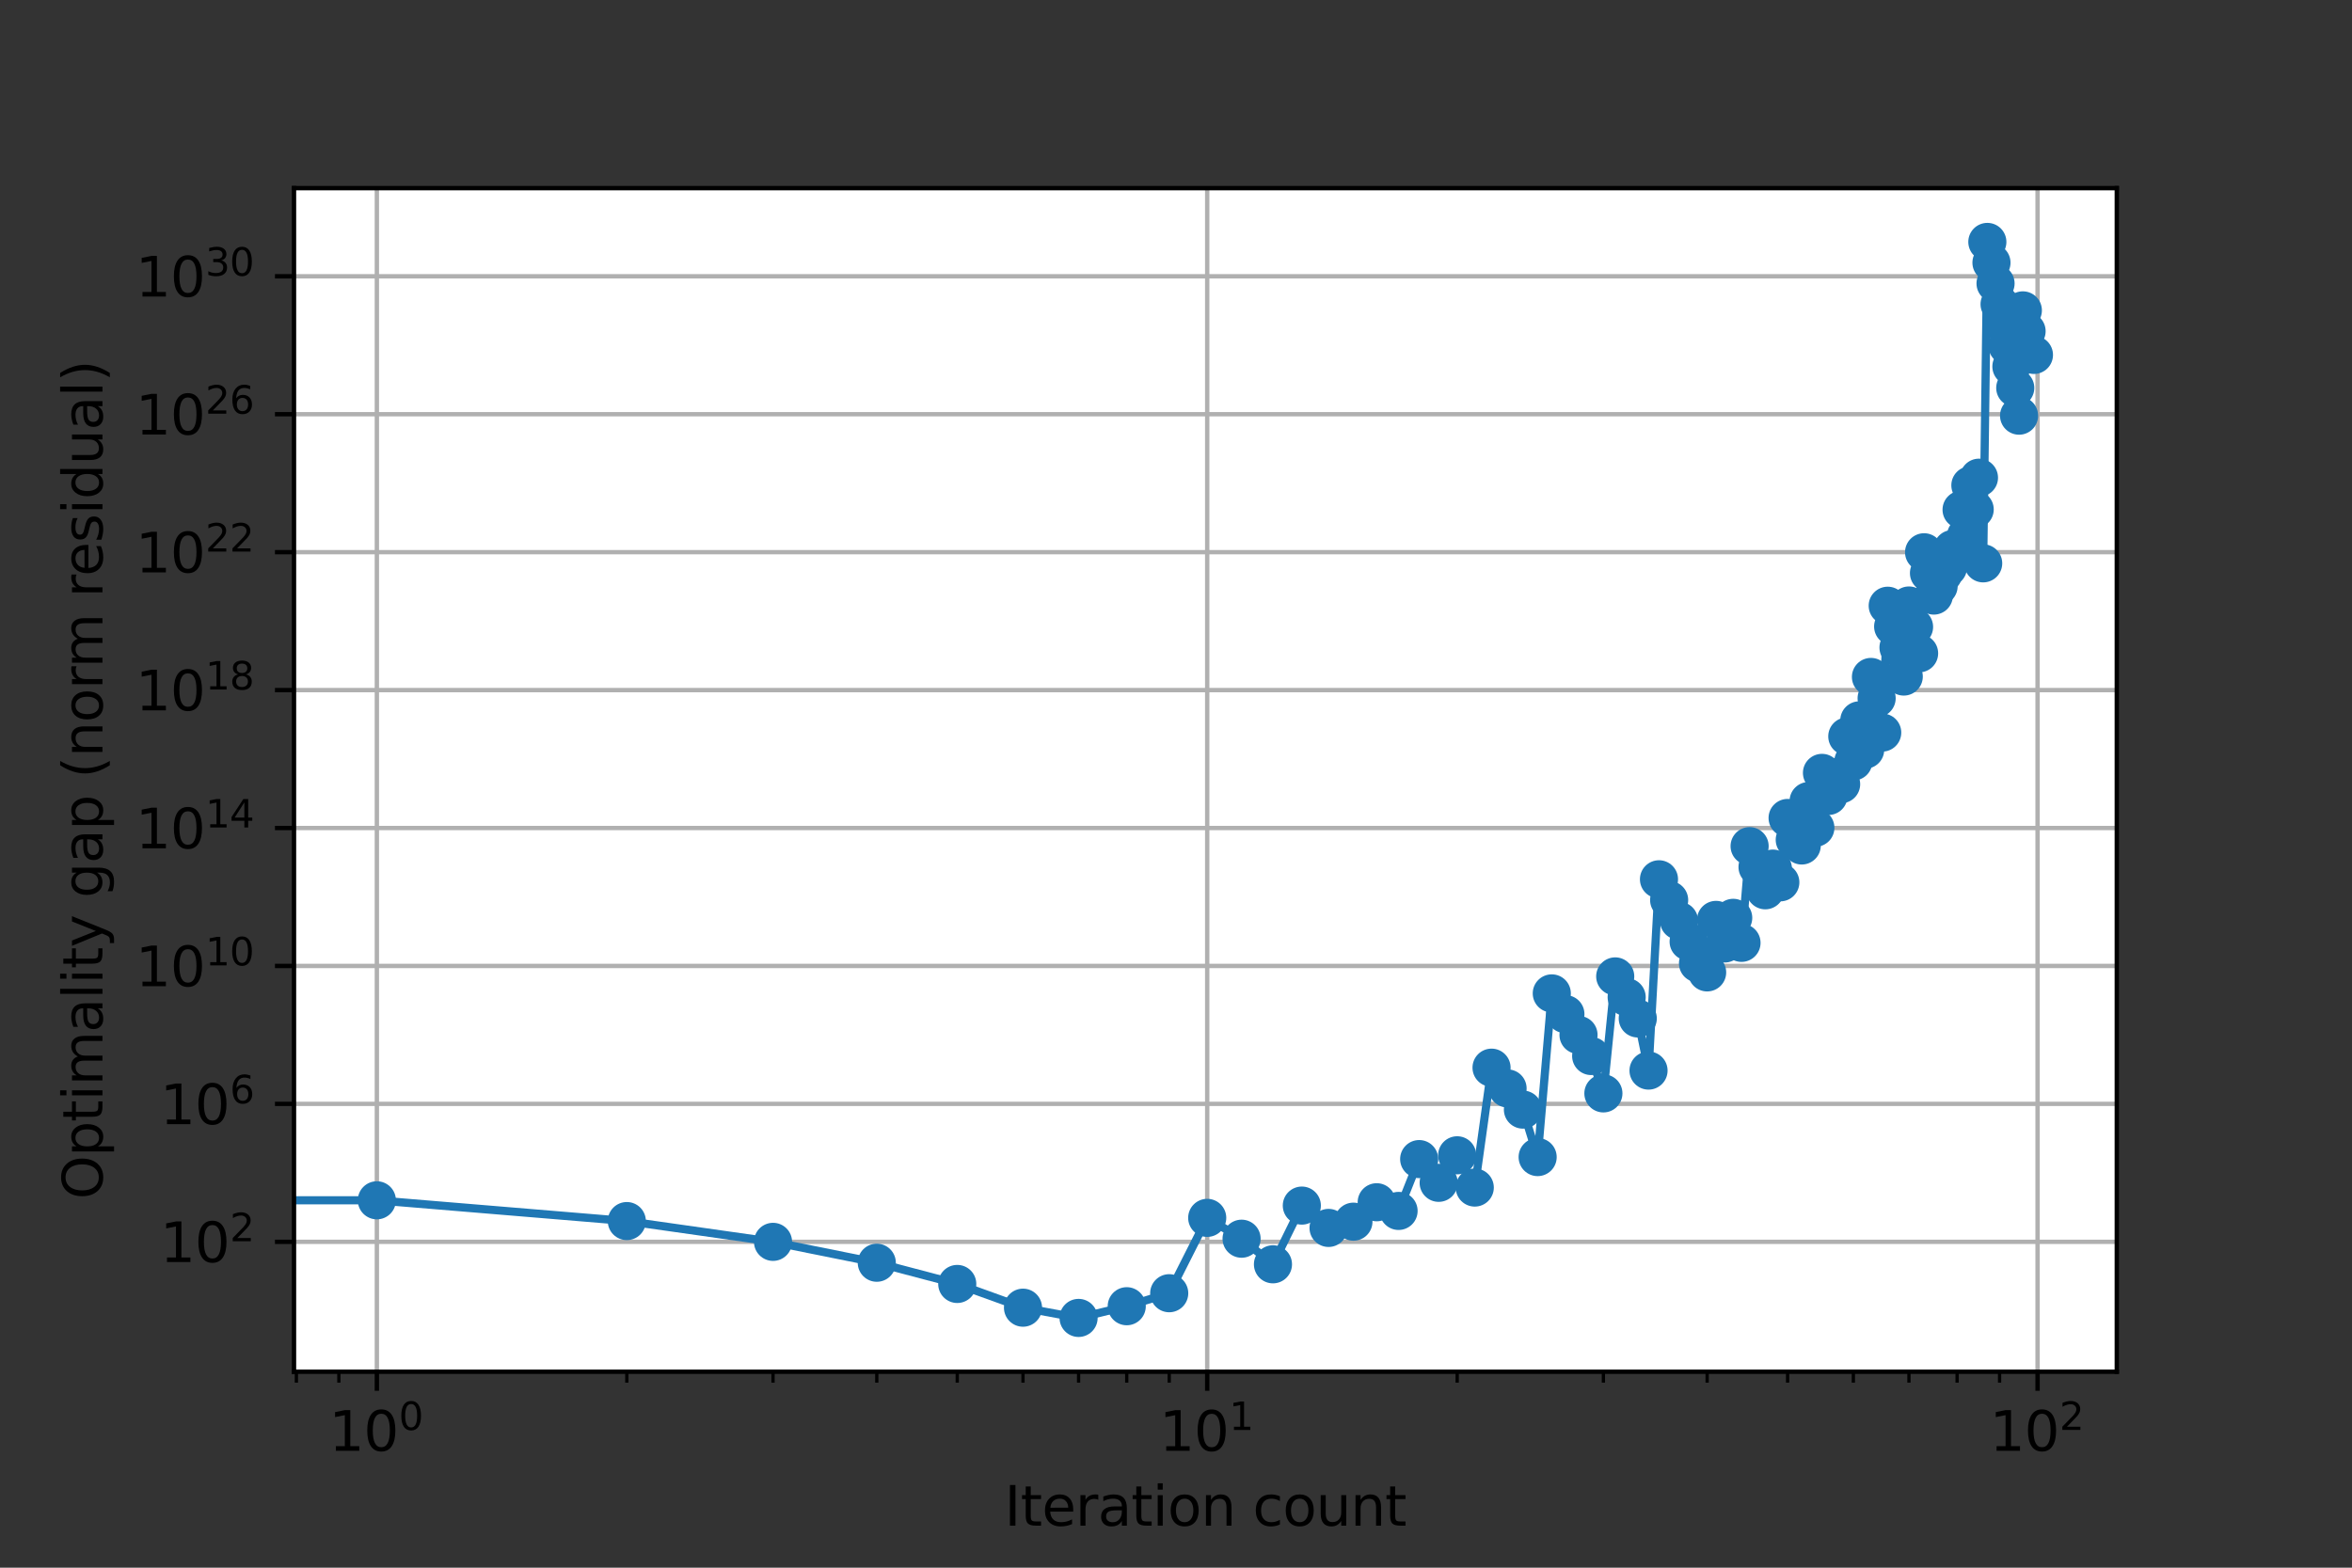 <?xml version="1.0" encoding="utf-8" standalone="no"?>
<!DOCTYPE svg PUBLIC "-//W3C//DTD SVG 1.1//EN"
  "http://www.w3.org/Graphics/SVG/1.1/DTD/svg11.dtd">
<svg xmlns:xlink="http://www.w3.org/1999/xlink" width="432pt" height="288pt" viewBox="0 0 432 288" xmlns="http://www.w3.org/2000/svg" version="1.1">
 <rect x="0" y="0" width="432" height="288" fill="#333333" stroke="none"/>
 <defs>
  <style type="text/css">*{stroke-linejoin: round; stroke-linecap: butt}</style>
 </defs>
 <g id="figure_1">
  <g id="patch_1">
   <path d="M 0 288 
L 432 288 
L 432 0 
L 0 0 
L 0 288 
z
" style="fill: none"/>
  </g>
  <g id="axes_1">
   <g id="patch_2">
    <path d="M 54 252 
L 388.8 252 
L 388.8 34.56 
L 54 34.56 
z
" style="fill: #ffffff"/>
   </g>
   <g id="matplotlib.axis_1">
    <g id="xtick_1">
     <g id="line2d_1">
      <path d="M 69.218 252 
L 69.218 34.56 
" clip-path="url(#p2d50ab9c2d)" style="fill: none; stroke: #b0b0b0; stroke-width: 0.8; stroke-linecap: square"/>
     </g>
     <g id="line2d_2">
      <defs>
       <path id="m65860ece36" d="M 0 0 
L 0 3.5 
" style="stroke: #000000; stroke-width: 0.8"/>
      </defs>
      <g>
       <use xlink:href="#m65860ece36" x="69.218" y="252" style="stroke: #000000; stroke-width: 0.8"/>
      </g>
     </g>
     <g id="text_1">
      <!-- $\mathdefault{10^{0}}$ -->
      <g transform="translate(60.418 266.598)scale(0.1 -0.1)">
       <defs>
        <path id="DejaVuSans-31" d="M 794 531 
L 1825 531 
L 1825 4091 
L 703 3866 
L 703 4441 
L 1819 4666 
L 2450 4666 
L 2450 531 
L 3481 531 
L 3481 0 
L 794 0 
L 794 531 
z
" transform="scale(0.016)"/>
        <path id="DejaVuSans-30" d="M 2034 4250 
Q 1547 4250 1301 3770 
Q 1056 3291 1056 2328 
Q 1056 1369 1301 889 
Q 1547 409 2034 409 
Q 2525 409 2770 889 
Q 3016 1369 3016 2328 
Q 3016 3291 2770 3770 
Q 2525 4250 2034 4250 
z
M 2034 4750 
Q 2819 4750 3233 4129 
Q 3647 3509 3647 2328 
Q 3647 1150 3233 529 
Q 2819 -91 2034 -91 
Q 1250 -91 836 529 
Q 422 1150 422 2328 
Q 422 3509 836 4129 
Q 1250 4750 2034 4750 
z
" transform="scale(0.016)"/>
       </defs>
       <use xlink:href="#DejaVuSans-31" transform="translate(0 0.766)"/>
       <use xlink:href="#DejaVuSans-30" transform="translate(63.623 0.766)"/>
       <use xlink:href="#DejaVuSans-30" transform="translate(128.203 39.047)scale(0.7)"/>
      </g>
     </g>
    </g>
    <g id="xtick_2">
     <g id="line2d_3">
      <path d="M 221.733 252 
L 221.733 34.56 
" clip-path="url(#p2d50ab9c2d)" style="fill: none; stroke: #b0b0b0; stroke-width: 0.8; stroke-linecap: square"/>
     </g>
     <g id="line2d_4">
      <g>
       <use xlink:href="#m65860ece36" x="221.733" y="252" style="stroke: #000000; stroke-width: 0.8"/>
      </g>
     </g>
     <g id="text_2">
      <!-- $\mathdefault{10^{1}}$ -->
      <g transform="translate(212.933 266.598)scale(0.1 -0.1)">
       <use xlink:href="#DejaVuSans-31" transform="translate(0 0.684)"/>
       <use xlink:href="#DejaVuSans-30" transform="translate(63.623 0.684)"/>
       <use xlink:href="#DejaVuSans-31" transform="translate(128.203 38.966)scale(0.7)"/>
      </g>
     </g>
    </g>
    <g id="xtick_3">
     <g id="line2d_5">
      <path d="M 374.248 252 
L 374.248 34.56 
" clip-path="url(#p2d50ab9c2d)" style="fill: none; stroke: #b0b0b0; stroke-width: 0.8; stroke-linecap: square"/>
     </g>
     <g id="line2d_6">
      <g>
       <use xlink:href="#m65860ece36" x="374.248" y="252" style="stroke: #000000; stroke-width: 0.8"/>
      </g>
     </g>
     <g id="text_3">
      <!-- $\mathdefault{10^{2}}$ -->
      <g transform="translate(365.448 266.598)scale(0.1 -0.1)">
       <defs>
        <path id="DejaVuSans-32" d="M 1228 531 
L 3431 531 
L 3431 0 
L 469 0 
L 469 531 
Q 828 903 1448 1529 
Q 2069 2156 2228 2338 
Q 2531 2678 2651 2914 
Q 2772 3150 2772 3378 
Q 2772 3750 2511 3984 
Q 2250 4219 1831 4219 
Q 1534 4219 1204 4116 
Q 875 4013 500 3803 
L 500 4441 
Q 881 4594 1212 4672 
Q 1544 4750 1819 4750 
Q 2544 4750 2975 4387 
Q 3406 4025 3406 3419 
Q 3406 3131 3298 2873 
Q 3191 2616 2906 2266 
Q 2828 2175 2409 1742 
Q 1991 1309 1228 531 
z
" transform="scale(0.016)"/>
       </defs>
       <use xlink:href="#DejaVuSans-31" transform="translate(0 0.766)"/>
       <use xlink:href="#DejaVuSans-30" transform="translate(63.623 0.766)"/>
       <use xlink:href="#DejaVuSans-32" transform="translate(128.203 39.047)scale(0.7)"/>
      </g>
     </g>
    </g>
    <g id="xtick_4">
     <g id="line2d_7">
      <defs>
       <path id="m594fe00074" d="M 0 0 
L 0 2 
" style="stroke: #000000; stroke-width: 0.6"/>
      </defs>
      <g>
       <use xlink:href="#m594fe00074" x="54.438" y="252" style="stroke: #000000; stroke-width: 0.6"/>
      </g>
     </g>
    </g>
    <g id="xtick_5">
     <g id="line2d_8">
      <g>
       <use xlink:href="#m594fe00074" x="62.239" y="252" style="stroke: #000000; stroke-width: 0.6"/>
      </g>
     </g>
    </g>
    <g id="xtick_6">
     <g id="line2d_9">
      <g>
       <use xlink:href="#m594fe00074" x="115.13" y="252" style="stroke: #000000; stroke-width: 0.6"/>
      </g>
     </g>
    </g>
    <g id="xtick_7">
     <g id="line2d_10">
      <g>
       <use xlink:href="#m594fe00074" x="141.986" y="252" style="stroke: #000000; stroke-width: 0.6"/>
      </g>
     </g>
    </g>
    <g id="xtick_8">
     <g id="line2d_11">
      <g>
       <use xlink:href="#m594fe00074" x="161.041" y="252" style="stroke: #000000; stroke-width: 0.6"/>
      </g>
     </g>
    </g>
    <g id="xtick_9">
     <g id="line2d_12">
      <g>
       <use xlink:href="#m594fe00074" x="175.821" y="252" style="stroke: #000000; stroke-width: 0.6"/>
      </g>
     </g>
    </g>
    <g id="xtick_10">
     <g id="line2d_13">
      <g>
       <use xlink:href="#m594fe00074" x="187.898" y="252" style="stroke: #000000; stroke-width: 0.6"/>
      </g>
     </g>
    </g>
    <g id="xtick_11">
     <g id="line2d_14">
      <g>
       <use xlink:href="#m594fe00074" x="198.108" y="252" style="stroke: #000000; stroke-width: 0.6"/>
      </g>
     </g>
    </g>
    <g id="xtick_12">
     <g id="line2d_15">
      <g>
       <use xlink:href="#m594fe00074" x="206.953" y="252" style="stroke: #000000; stroke-width: 0.6"/>
      </g>
     </g>
    </g>
    <g id="xtick_13">
     <g id="line2d_16">
      <g>
       <use xlink:href="#m594fe00074" x="214.754" y="252" style="stroke: #000000; stroke-width: 0.6"/>
      </g>
     </g>
    </g>
    <g id="xtick_14">
     <g id="line2d_17">
      <g>
       <use xlink:href="#m594fe00074" x="267.644" y="252" style="stroke: #000000; stroke-width: 0.6"/>
      </g>
     </g>
    </g>
    <g id="xtick_15">
     <g id="line2d_18">
      <g>
       <use xlink:href="#m594fe00074" x="294.501" y="252" style="stroke: #000000; stroke-width: 0.6"/>
      </g>
     </g>
    </g>
    <g id="xtick_16">
     <g id="line2d_19">
      <g>
       <use xlink:href="#m594fe00074" x="313.556" y="252" style="stroke: #000000; stroke-width: 0.6"/>
      </g>
     </g>
    </g>
    <g id="xtick_17">
     <g id="line2d_20">
      <g>
       <use xlink:href="#m594fe00074" x="328.336" y="252" style="stroke: #000000; stroke-width: 0.6"/>
      </g>
     </g>
    </g>
    <g id="xtick_18">
     <g id="line2d_21">
      <g>
       <use xlink:href="#m594fe00074" x="340.412" y="252" style="stroke: #000000; stroke-width: 0.6"/>
      </g>
     </g>
    </g>
    <g id="xtick_19">
     <g id="line2d_22">
      <g>
       <use xlink:href="#m594fe00074" x="350.623" y="252" style="stroke: #000000; stroke-width: 0.6"/>
      </g>
     </g>
    </g>
    <g id="xtick_20">
     <g id="line2d_23">
      <g>
       <use xlink:href="#m594fe00074" x="359.467" y="252" style="stroke: #000000; stroke-width: 0.6"/>
      </g>
     </g>
    </g>
    <g id="xtick_21">
     <g id="line2d_24">
      <g>
       <use xlink:href="#m594fe00074" x="367.269" y="252" style="stroke: #000000; stroke-width: 0.6"/>
      </g>
     </g>
    </g>
    <g id="text_4">
     <!-- Iteration count -->
     <g transform="translate(184.496 280.277)scale(0.1 -0.1)">
      <defs>
       <path id="DejaVuSans-49" d="M 628 4666 
L 1259 4666 
L 1259 0 
L 628 0 
L 628 4666 
z
" transform="scale(0.016)"/>
       <path id="DejaVuSans-74" d="M 1172 4494 
L 1172 3500 
L 2356 3500 
L 2356 3053 
L 1172 3053 
L 1172 1153 
Q 1172 725 1289 603 
Q 1406 481 1766 481 
L 2356 481 
L 2356 0 
L 1766 0 
Q 1100 0 847 248 
Q 594 497 594 1153 
L 594 3053 
L 172 3053 
L 172 3500 
L 594 3500 
L 594 4494 
L 1172 4494 
z
" transform="scale(0.016)"/>
       <path id="DejaVuSans-65" d="M 3597 1894 
L 3597 1613 
L 953 1613 
Q 991 1019 1311 708 
Q 1631 397 2203 397 
Q 2534 397 2845 478 
Q 3156 559 3463 722 
L 3463 178 
Q 3153 47 2828 -22 
Q 2503 -91 2169 -91 
Q 1331 -91 842 396 
Q 353 884 353 1716 
Q 353 2575 817 3079 
Q 1281 3584 2069 3584 
Q 2775 3584 3186 3129 
Q 3597 2675 3597 1894 
z
M 3022 2063 
Q 3016 2534 2758 2815 
Q 2500 3097 2075 3097 
Q 1594 3097 1305 2825 
Q 1016 2553 972 2059 
L 3022 2063 
z
" transform="scale(0.016)"/>
       <path id="DejaVuSans-72" d="M 2631 2963 
Q 2534 3019 2420 3045 
Q 2306 3072 2169 3072 
Q 1681 3072 1420 2755 
Q 1159 2438 1159 1844 
L 1159 0 
L 581 0 
L 581 3500 
L 1159 3500 
L 1159 2956 
Q 1341 3275 1631 3429 
Q 1922 3584 2338 3584 
Q 2397 3584 2469 3576 
Q 2541 3569 2628 3553 
L 2631 2963 
z
" transform="scale(0.016)"/>
       <path id="DejaVuSans-61" d="M 2194 1759 
Q 1497 1759 1228 1600 
Q 959 1441 959 1056 
Q 959 750 1161 570 
Q 1363 391 1709 391 
Q 2188 391 2477 730 
Q 2766 1069 2766 1631 
L 2766 1759 
L 2194 1759 
z
M 3341 1997 
L 3341 0 
L 2766 0 
L 2766 531 
Q 2569 213 2275 61 
Q 1981 -91 1556 -91 
Q 1019 -91 701 211 
Q 384 513 384 1019 
Q 384 1609 779 1909 
Q 1175 2209 1959 2209 
L 2766 2209 
L 2766 2266 
Q 2766 2663 2505 2880 
Q 2244 3097 1772 3097 
Q 1472 3097 1187 3025 
Q 903 2953 641 2809 
L 641 3341 
Q 956 3463 1253 3523 
Q 1550 3584 1831 3584 
Q 2591 3584 2966 3190 
Q 3341 2797 3341 1997 
z
" transform="scale(0.016)"/>
       <path id="DejaVuSans-69" d="M 603 3500 
L 1178 3500 
L 1178 0 
L 603 0 
L 603 3500 
z
M 603 4863 
L 1178 4863 
L 1178 4134 
L 603 4134 
L 603 4863 
z
" transform="scale(0.016)"/>
       <path id="DejaVuSans-6f" d="M 1959 3097 
Q 1497 3097 1228 2736 
Q 959 2375 959 1747 
Q 959 1119 1226 758 
Q 1494 397 1959 397 
Q 2419 397 2687 759 
Q 2956 1122 2956 1747 
Q 2956 2369 2687 2733 
Q 2419 3097 1959 3097 
z
M 1959 3584 
Q 2709 3584 3137 3096 
Q 3566 2609 3566 1747 
Q 3566 888 3137 398 
Q 2709 -91 1959 -91 
Q 1206 -91 779 398 
Q 353 888 353 1747 
Q 353 2609 779 3096 
Q 1206 3584 1959 3584 
z
" transform="scale(0.016)"/>
       <path id="DejaVuSans-6e" d="M 3513 2113 
L 3513 0 
L 2938 0 
L 2938 2094 
Q 2938 2591 2744 2837 
Q 2550 3084 2163 3084 
Q 1697 3084 1428 2787 
Q 1159 2491 1159 1978 
L 1159 0 
L 581 0 
L 581 3500 
L 1159 3500 
L 1159 2956 
Q 1366 3272 1645 3428 
Q 1925 3584 2291 3584 
Q 2894 3584 3203 3211 
Q 3513 2838 3513 2113 
z
" transform="scale(0.016)"/>
       <path id="DejaVuSans-20" transform="scale(0.016)"/>
       <path id="DejaVuSans-63" d="M 3122 3366 
L 3122 2828 
Q 2878 2963 2633 3030 
Q 2388 3097 2138 3097 
Q 1578 3097 1268 2742 
Q 959 2388 959 1747 
Q 959 1106 1268 751 
Q 1578 397 2138 397 
Q 2388 397 2633 464 
Q 2878 531 3122 666 
L 3122 134 
Q 2881 22 2623 -34 
Q 2366 -91 2075 -91 
Q 1284 -91 818 406 
Q 353 903 353 1747 
Q 353 2603 823 3093 
Q 1294 3584 2113 3584 
Q 2378 3584 2631 3529 
Q 2884 3475 3122 3366 
z
" transform="scale(0.016)"/>
       <path id="DejaVuSans-75" d="M 544 1381 
L 544 3500 
L 1119 3500 
L 1119 1403 
Q 1119 906 1312 657 
Q 1506 409 1894 409 
Q 2359 409 2629 706 
Q 2900 1003 2900 1516 
L 2900 3500 
L 3475 3500 
L 3475 0 
L 2900 0 
L 2900 538 
Q 2691 219 2414 64 
Q 2138 -91 1772 -91 
Q 1169 -91 856 284 
Q 544 659 544 1381 
z
M 1991 3584 
L 1991 3584 
z
" transform="scale(0.016)"/>
      </defs>
      <use xlink:href="#DejaVuSans-49"/>
      <use xlink:href="#DejaVuSans-74" x="29.492"/>
      <use xlink:href="#DejaVuSans-65" x="68.701"/>
      <use xlink:href="#DejaVuSans-72" x="130.225"/>
      <use xlink:href="#DejaVuSans-61" x="171.338"/>
      <use xlink:href="#DejaVuSans-74" x="232.617"/>
      <use xlink:href="#DejaVuSans-69" x="271.826"/>
      <use xlink:href="#DejaVuSans-6f" x="299.609"/>
      <use xlink:href="#DejaVuSans-6e" x="360.791"/>
      <use xlink:href="#DejaVuSans-20" x="424.17"/>
      <use xlink:href="#DejaVuSans-63" x="455.957"/>
      <use xlink:href="#DejaVuSans-6f" x="510.938"/>
      <use xlink:href="#DejaVuSans-75" x="572.119"/>
      <use xlink:href="#DejaVuSans-6e" x="635.498"/>
      <use xlink:href="#DejaVuSans-74" x="698.877"/>
     </g>
    </g>
   </g>
   <g id="matplotlib.axis_2">
    <g id="ytick_1">
     <g id="line2d_25">
      <path d="M 54 228.134 
L 388.8 228.134 
" clip-path="url(#p2d50ab9c2d)" style="fill: none; stroke: #b0b0b0; stroke-width: 0.8; stroke-linecap: square"/>
     </g>
     <g id="line2d_26">
      <defs>
       <path id="m4ad34211da" d="M 0 0 
L -3.5 0 
" style="stroke: #000000; stroke-width: 0.8"/>
      </defs>
      <g>
       <use xlink:href="#m4ad34211da" x="54" y="228.134" style="stroke: #000000; stroke-width: 0.8"/>
      </g>
     </g>
     <g id="text_5">
      <!-- $\mathdefault{10^{2}}$ -->
      <g transform="translate(29.4 231.934)scale(0.1 -0.1)">
       <use xlink:href="#DejaVuSans-31" transform="translate(0 0.766)"/>
       <use xlink:href="#DejaVuSans-30" transform="translate(63.623 0.766)"/>
       <use xlink:href="#DejaVuSans-32" transform="translate(128.203 39.047)scale(0.7)"/>
      </g>
     </g>
    </g>
    <g id="ytick_2">
     <g id="line2d_27">
      <path d="M 54 202.795 
L 388.8 202.795 
" clip-path="url(#p2d50ab9c2d)" style="fill: none; stroke: #b0b0b0; stroke-width: 0.8; stroke-linecap: square"/>
     </g>
     <g id="line2d_28">
      <g>
       <use xlink:href="#m4ad34211da" x="54" y="202.795" style="stroke: #000000; stroke-width: 0.8"/>
      </g>
     </g>
     <g id="text_6">
      <!-- $\mathdefault{10^{6}}$ -->
      <g transform="translate(29.4 206.594)scale(0.1 -0.1)">
       <defs>
        <path id="DejaVuSans-36" d="M 2113 2584 
Q 1688 2584 1439 2293 
Q 1191 2003 1191 1497 
Q 1191 994 1439 701 
Q 1688 409 2113 409 
Q 2538 409 2786 701 
Q 3034 994 3034 1497 
Q 3034 2003 2786 2293 
Q 2538 2584 2113 2584 
z
M 3366 4563 
L 3366 3988 
Q 3128 4100 2886 4159 
Q 2644 4219 2406 4219 
Q 1781 4219 1451 3797 
Q 1122 3375 1075 2522 
Q 1259 2794 1537 2939 
Q 1816 3084 2150 3084 
Q 2853 3084 3261 2657 
Q 3669 2231 3669 1497 
Q 3669 778 3244 343 
Q 2819 -91 2113 -91 
Q 1303 -91 875 529 
Q 447 1150 447 2328 
Q 447 3434 972 4092 
Q 1497 4750 2381 4750 
Q 2619 4750 2861 4703 
Q 3103 4656 3366 4563 
z
" transform="scale(0.016)"/>
       </defs>
       <use xlink:href="#DejaVuSans-31" transform="translate(0 0.766)"/>
       <use xlink:href="#DejaVuSans-30" transform="translate(63.623 0.766)"/>
       <use xlink:href="#DejaVuSans-36" transform="translate(128.203 39.047)scale(0.7)"/>
      </g>
     </g>
    </g>
    <g id="ytick_3">
     <g id="line2d_29">
      <path d="M 54 177.456 
L 388.8 177.456 
" clip-path="url(#p2d50ab9c2d)" style="fill: none; stroke: #b0b0b0; stroke-width: 0.8; stroke-linecap: square"/>
     </g>
     <g id="line2d_30">
      <g>
       <use xlink:href="#m4ad34211da" x="54" y="177.456" style="stroke: #000000; stroke-width: 0.8"/>
      </g>
     </g>
     <g id="text_7">
      <!-- $\mathdefault{10^{10}}$ -->
      <g transform="translate(24.9 181.255)scale(0.1 -0.1)">
       <use xlink:href="#DejaVuSans-31" transform="translate(0 0.766)"/>
       <use xlink:href="#DejaVuSans-30" transform="translate(63.623 0.766)"/>
       <use xlink:href="#DejaVuSans-31" transform="translate(128.203 39.047)scale(0.7)"/>
       <use xlink:href="#DejaVuSans-30" transform="translate(172.739 39.047)scale(0.7)"/>
      </g>
     </g>
    </g>
    <g id="ytick_4">
     <g id="line2d_31">
      <path d="M 54 152.116 
L 388.8 152.116 
" clip-path="url(#p2d50ab9c2d)" style="fill: none; stroke: #b0b0b0; stroke-width: 0.8; stroke-linecap: square"/>
     </g>
     <g id="line2d_32">
      <g>
       <use xlink:href="#m4ad34211da" x="54" y="152.116" style="stroke: #000000; stroke-width: 0.8"/>
      </g>
     </g>
     <g id="text_8">
      <!-- $\mathdefault{10^{14}}$ -->
      <g transform="translate(24.9 155.915)scale(0.1 -0.1)">
       <defs>
        <path id="DejaVuSans-34" d="M 2419 4116 
L 825 1625 
L 2419 1625 
L 2419 4116 
z
M 2253 4666 
L 3047 4666 
L 3047 1625 
L 3713 1625 
L 3713 1100 
L 3047 1100 
L 3047 0 
L 2419 0 
L 2419 1100 
L 313 1100 
L 313 1709 
L 2253 4666 
z
" transform="scale(0.016)"/>
       </defs>
       <use xlink:href="#DejaVuSans-31" transform="translate(0 0.684)"/>
       <use xlink:href="#DejaVuSans-30" transform="translate(63.623 0.684)"/>
       <use xlink:href="#DejaVuSans-31" transform="translate(128.203 38.966)scale(0.7)"/>
       <use xlink:href="#DejaVuSans-34" transform="translate(172.739 38.966)scale(0.7)"/>
      </g>
     </g>
    </g>
    <g id="ytick_5">
     <g id="line2d_33">
      <path d="M 54 126.777 
L 388.8 126.777 
" clip-path="url(#p2d50ab9c2d)" style="fill: none; stroke: #b0b0b0; stroke-width: 0.8; stroke-linecap: square"/>
     </g>
     <g id="line2d_34">
      <g>
       <use xlink:href="#m4ad34211da" x="54" y="126.777" style="stroke: #000000; stroke-width: 0.8"/>
      </g>
     </g>
     <g id="text_9">
      <!-- $\mathdefault{10^{18}}$ -->
      <g transform="translate(24.9 130.576)scale(0.1 -0.1)">
       <defs>
        <path id="DejaVuSans-38" d="M 2034 2216 
Q 1584 2216 1326 1975 
Q 1069 1734 1069 1313 
Q 1069 891 1326 650 
Q 1584 409 2034 409 
Q 2484 409 2743 651 
Q 3003 894 3003 1313 
Q 3003 1734 2745 1975 
Q 2488 2216 2034 2216 
z
M 1403 2484 
Q 997 2584 770 2862 
Q 544 3141 544 3541 
Q 544 4100 942 4425 
Q 1341 4750 2034 4750 
Q 2731 4750 3128 4425 
Q 3525 4100 3525 3541 
Q 3525 3141 3298 2862 
Q 3072 2584 2669 2484 
Q 3125 2378 3379 2068 
Q 3634 1759 3634 1313 
Q 3634 634 3220 271 
Q 2806 -91 2034 -91 
Q 1263 -91 848 271 
Q 434 634 434 1313 
Q 434 1759 690 2068 
Q 947 2378 1403 2484 
z
M 1172 3481 
Q 1172 3119 1398 2916 
Q 1625 2713 2034 2713 
Q 2441 2713 2670 2916 
Q 2900 3119 2900 3481 
Q 2900 3844 2670 4047 
Q 2441 4250 2034 4250 
Q 1625 4250 1398 4047 
Q 1172 3844 1172 3481 
z
" transform="scale(0.016)"/>
       </defs>
       <use xlink:href="#DejaVuSans-31" transform="translate(0 0.766)"/>
       <use xlink:href="#DejaVuSans-30" transform="translate(63.623 0.766)"/>
       <use xlink:href="#DejaVuSans-31" transform="translate(128.203 39.047)scale(0.7)"/>
       <use xlink:href="#DejaVuSans-38" transform="translate(172.739 39.047)scale(0.7)"/>
      </g>
     </g>
    </g>
    <g id="ytick_6">
     <g id="line2d_35">
      <path d="M 54 101.438 
L 388.8 101.438 
" clip-path="url(#p2d50ab9c2d)" style="fill: none; stroke: #b0b0b0; stroke-width: 0.8; stroke-linecap: square"/>
     </g>
     <g id="line2d_36">
      <g>
       <use xlink:href="#m4ad34211da" x="54" y="101.438" style="stroke: #000000; stroke-width: 0.8"/>
      </g>
     </g>
     <g id="text_10">
      <!-- $\mathdefault{10^{22}}$ -->
      <g transform="translate(24.9 105.237)scale(0.1 -0.1)">
       <use xlink:href="#DejaVuSans-31" transform="translate(0 0.766)"/>
       <use xlink:href="#DejaVuSans-30" transform="translate(63.623 0.766)"/>
       <use xlink:href="#DejaVuSans-32" transform="translate(128.203 39.047)scale(0.7)"/>
       <use xlink:href="#DejaVuSans-32" transform="translate(172.739 39.047)scale(0.7)"/>
      </g>
     </g>
    </g>
    <g id="ytick_7">
     <g id="line2d_37">
      <path d="M 54 76.098 
L 388.8 76.098 
" clip-path="url(#p2d50ab9c2d)" style="fill: none; stroke: #b0b0b0; stroke-width: 0.8; stroke-linecap: square"/>
     </g>
     <g id="line2d_38">
      <g>
       <use xlink:href="#m4ad34211da" x="54" y="76.098" style="stroke: #000000; stroke-width: 0.8"/>
      </g>
     </g>
     <g id="text_11">
      <!-- $\mathdefault{10^{26}}$ -->
      <g transform="translate(24.9 79.897)scale(0.1 -0.1)">
       <use xlink:href="#DejaVuSans-31" transform="translate(0 0.766)"/>
       <use xlink:href="#DejaVuSans-30" transform="translate(63.623 0.766)"/>
       <use xlink:href="#DejaVuSans-32" transform="translate(128.203 39.047)scale(0.7)"/>
       <use xlink:href="#DejaVuSans-36" transform="translate(172.739 39.047)scale(0.7)"/>
      </g>
     </g>
    </g>
    <g id="ytick_8">
     <g id="line2d_39">
      <path d="M 54 50.759 
L 388.8 50.759 
" clip-path="url(#p2d50ab9c2d)" style="fill: none; stroke: #b0b0b0; stroke-width: 0.8; stroke-linecap: square"/>
     </g>
     <g id="line2d_40">
      <g>
       <use xlink:href="#m4ad34211da" x="54" y="50.759" style="stroke: #000000; stroke-width: 0.8"/>
      </g>
     </g>
     <g id="text_12">
      <!-- $\mathdefault{10^{30}}$ -->
      <g transform="translate(24.9 54.558)scale(0.1 -0.1)">
       <defs>
        <path id="DejaVuSans-33" d="M 2597 2516 
Q 3050 2419 3304 2112 
Q 3559 1806 3559 1356 
Q 3559 666 3084 287 
Q 2609 -91 1734 -91 
Q 1441 -91 1130 -33 
Q 819 25 488 141 
L 488 750 
Q 750 597 1062 519 
Q 1375 441 1716 441 
Q 2309 441 2620 675 
Q 2931 909 2931 1356 
Q 2931 1769 2642 2001 
Q 2353 2234 1838 2234 
L 1294 2234 
L 1294 2753 
L 1863 2753 
Q 2328 2753 2575 2939 
Q 2822 3125 2822 3475 
Q 2822 3834 2567 4026 
Q 2313 4219 1838 4219 
Q 1578 4219 1281 4162 
Q 984 4106 628 3988 
L 628 4550 
Q 988 4650 1302 4700 
Q 1616 4750 1894 4750 
Q 2613 4750 3031 4423 
Q 3450 4097 3450 3541 
Q 3450 3153 3228 2886 
Q 3006 2619 2597 2516 
z
" transform="scale(0.016)"/>
       </defs>
       <use xlink:href="#DejaVuSans-31" transform="translate(0 0.766)"/>
       <use xlink:href="#DejaVuSans-30" transform="translate(63.623 0.766)"/>
       <use xlink:href="#DejaVuSans-33" transform="translate(128.203 39.047)scale(0.7)"/>
       <use xlink:href="#DejaVuSans-30" transform="translate(172.739 39.047)scale(0.7)"/>
      </g>
     </g>
    </g>
    <g id="text_13">
     <!-- Optimality gap (norm residual) -->
     <g transform="translate(18.82 220.328)rotate(-90)scale(0.1 -0.1)">
      <defs>
       <path id="DejaVuSans-4f" d="M 2522 4238 
Q 1834 4238 1429 3725 
Q 1025 3213 1025 2328 
Q 1025 1447 1429 934 
Q 1834 422 2522 422 
Q 3209 422 3611 934 
Q 4013 1447 4013 2328 
Q 4013 3213 3611 3725 
Q 3209 4238 2522 4238 
z
M 2522 4750 
Q 3503 4750 4090 4092 
Q 4678 3434 4678 2328 
Q 4678 1225 4090 567 
Q 3503 -91 2522 -91 
Q 1538 -91 948 565 
Q 359 1222 359 2328 
Q 359 3434 948 4092 
Q 1538 4750 2522 4750 
z
" transform="scale(0.016)"/>
       <path id="DejaVuSans-70" d="M 1159 525 
L 1159 -1331 
L 581 -1331 
L 581 3500 
L 1159 3500 
L 1159 2969 
Q 1341 3281 1617 3432 
Q 1894 3584 2278 3584 
Q 2916 3584 3314 3078 
Q 3713 2572 3713 1747 
Q 3713 922 3314 415 
Q 2916 -91 2278 -91 
Q 1894 -91 1617 61 
Q 1341 213 1159 525 
z
M 3116 1747 
Q 3116 2381 2855 2742 
Q 2594 3103 2138 3103 
Q 1681 3103 1420 2742 
Q 1159 2381 1159 1747 
Q 1159 1113 1420 752 
Q 1681 391 2138 391 
Q 2594 391 2855 752 
Q 3116 1113 3116 1747 
z
" transform="scale(0.016)"/>
       <path id="DejaVuSans-6d" d="M 3328 2828 
Q 3544 3216 3844 3400 
Q 4144 3584 4550 3584 
Q 5097 3584 5394 3201 
Q 5691 2819 5691 2113 
L 5691 0 
L 5113 0 
L 5113 2094 
Q 5113 2597 4934 2840 
Q 4756 3084 4391 3084 
Q 3944 3084 3684 2787 
Q 3425 2491 3425 1978 
L 3425 0 
L 2847 0 
L 2847 2094 
Q 2847 2600 2669 2842 
Q 2491 3084 2119 3084 
Q 1678 3084 1418 2786 
Q 1159 2488 1159 1978 
L 1159 0 
L 581 0 
L 581 3500 
L 1159 3500 
L 1159 2956 
Q 1356 3278 1631 3431 
Q 1906 3584 2284 3584 
Q 2666 3584 2933 3390 
Q 3200 3197 3328 2828 
z
" transform="scale(0.016)"/>
       <path id="DejaVuSans-6c" d="M 603 4863 
L 1178 4863 
L 1178 0 
L 603 0 
L 603 4863 
z
" transform="scale(0.016)"/>
       <path id="DejaVuSans-79" d="M 2059 -325 
Q 1816 -950 1584 -1140 
Q 1353 -1331 966 -1331 
L 506 -1331 
L 506 -850 
L 844 -850 
Q 1081 -850 1212 -737 
Q 1344 -625 1503 -206 
L 1606 56 
L 191 3500 
L 800 3500 
L 1894 763 
L 2988 3500 
L 3597 3500 
L 2059 -325 
z
" transform="scale(0.016)"/>
       <path id="DejaVuSans-67" d="M 2906 1791 
Q 2906 2416 2648 2759 
Q 2391 3103 1925 3103 
Q 1463 3103 1205 2759 
Q 947 2416 947 1791 
Q 947 1169 1205 825 
Q 1463 481 1925 481 
Q 2391 481 2648 825 
Q 2906 1169 2906 1791 
z
M 3481 434 
Q 3481 -459 3084 -895 
Q 2688 -1331 1869 -1331 
Q 1566 -1331 1297 -1286 
Q 1028 -1241 775 -1147 
L 775 -588 
Q 1028 -725 1275 -790 
Q 1522 -856 1778 -856 
Q 2344 -856 2625 -561 
Q 2906 -266 2906 331 
L 2906 616 
Q 2728 306 2450 153 
Q 2172 0 1784 0 
Q 1141 0 747 490 
Q 353 981 353 1791 
Q 353 2603 747 3093 
Q 1141 3584 1784 3584 
Q 2172 3584 2450 3431 
Q 2728 3278 2906 2969 
L 2906 3500 
L 3481 3500 
L 3481 434 
z
" transform="scale(0.016)"/>
       <path id="DejaVuSans-28" d="M 1984 4856 
Q 1566 4138 1362 3434 
Q 1159 2731 1159 2009 
Q 1159 1288 1364 580 
Q 1569 -128 1984 -844 
L 1484 -844 
Q 1016 -109 783 600 
Q 550 1309 550 2009 
Q 550 2706 781 3412 
Q 1013 4119 1484 4856 
L 1984 4856 
z
" transform="scale(0.016)"/>
       <path id="DejaVuSans-73" d="M 2834 3397 
L 2834 2853 
Q 2591 2978 2328 3040 
Q 2066 3103 1784 3103 
Q 1356 3103 1142 2972 
Q 928 2841 928 2578 
Q 928 2378 1081 2264 
Q 1234 2150 1697 2047 
L 1894 2003 
Q 2506 1872 2764 1633 
Q 3022 1394 3022 966 
Q 3022 478 2636 193 
Q 2250 -91 1575 -91 
Q 1294 -91 989 -36 
Q 684 19 347 128 
L 347 722 
Q 666 556 975 473 
Q 1284 391 1588 391 
Q 1994 391 2212 530 
Q 2431 669 2431 922 
Q 2431 1156 2273 1281 
Q 2116 1406 1581 1522 
L 1381 1569 
Q 847 1681 609 1914 
Q 372 2147 372 2553 
Q 372 3047 722 3315 
Q 1072 3584 1716 3584 
Q 2034 3584 2315 3537 
Q 2597 3491 2834 3397 
z
" transform="scale(0.016)"/>
       <path id="DejaVuSans-64" d="M 2906 2969 
L 2906 4863 
L 3481 4863 
L 3481 0 
L 2906 0 
L 2906 525 
Q 2725 213 2448 61 
Q 2172 -91 1784 -91 
Q 1150 -91 751 415 
Q 353 922 353 1747 
Q 353 2572 751 3078 
Q 1150 3584 1784 3584 
Q 2172 3584 2448 3432 
Q 2725 3281 2906 2969 
z
M 947 1747 
Q 947 1113 1208 752 
Q 1469 391 1925 391 
Q 2381 391 2643 752 
Q 2906 1113 2906 1747 
Q 2906 2381 2643 2742 
Q 2381 3103 1925 3103 
Q 1469 3103 1208 2742 
Q 947 2381 947 1747 
z
" transform="scale(0.016)"/>
       <path id="DejaVuSans-29" d="M 513 4856 
L 1013 4856 
Q 1481 4119 1714 3412 
Q 1947 2706 1947 2009 
Q 1947 1309 1714 600 
Q 1481 -109 1013 -844 
L 513 -844 
Q 928 -128 1133 580 
Q 1338 1288 1338 2009 
Q 1338 2731 1133 3434 
Q 928 4138 513 4856 
z
" transform="scale(0.016)"/>
      </defs>
      <use xlink:href="#DejaVuSans-4f"/>
      <use xlink:href="#DejaVuSans-70" x="78.711"/>
      <use xlink:href="#DejaVuSans-74" x="142.188"/>
      <use xlink:href="#DejaVuSans-69" x="181.396"/>
      <use xlink:href="#DejaVuSans-6d" x="209.18"/>
      <use xlink:href="#DejaVuSans-61" x="306.592"/>
      <use xlink:href="#DejaVuSans-6c" x="367.871"/>
      <use xlink:href="#DejaVuSans-69" x="395.654"/>
      <use xlink:href="#DejaVuSans-74" x="423.438"/>
      <use xlink:href="#DejaVuSans-79" x="462.646"/>
      <use xlink:href="#DejaVuSans-20" x="521.826"/>
      <use xlink:href="#DejaVuSans-67" x="553.613"/>
      <use xlink:href="#DejaVuSans-61" x="617.09"/>
      <use xlink:href="#DejaVuSans-70" x="678.369"/>
      <use xlink:href="#DejaVuSans-20" x="741.846"/>
      <use xlink:href="#DejaVuSans-28" x="773.633"/>
      <use xlink:href="#DejaVuSans-6e" x="812.646"/>
      <use xlink:href="#DejaVuSans-6f" x="876.025"/>
      <use xlink:href="#DejaVuSans-72" x="937.207"/>
      <use xlink:href="#DejaVuSans-6d" x="976.57"/>
      <use xlink:href="#DejaVuSans-20" x="1073.982"/>
      <use xlink:href="#DejaVuSans-72" x="1105.77"/>
      <use xlink:href="#DejaVuSans-65" x="1144.633"/>
      <use xlink:href="#DejaVuSans-73" x="1206.156"/>
      <use xlink:href="#DejaVuSans-69" x="1258.256"/>
      <use xlink:href="#DejaVuSans-64" x="1286.039"/>
      <use xlink:href="#DejaVuSans-75" x="1349.516"/>
      <use xlink:href="#DejaVuSans-61" x="1412.895"/>
      <use xlink:href="#DejaVuSans-6c" x="1474.174"/>
      <use xlink:href="#DejaVuSans-29" x="1501.957"/>
     </g>
    </g>
   </g>
   <g id="line2d_41">
    <path d="M -1 220.506 
L 69.218 220.508 
L 115.13 224.323 
L 141.986 228.142 
L 161.041 231.977 
L 175.821 235.876 
L 187.898 240.236 
L 198.108 242.116 
L 206.953 239.967 
L 214.754 237.578 
L 221.733 223.735 
L 228.046 227.564 
L 233.809 232.265 
L 239.111 221.479 
L 244.02 225.582 
L 248.589 224.435 
L 252.864 220.865 
L 256.88 222.459 
L 260.666 212.936 
L 264.247 217.296 
L 267.644 212.24 
L 270.876 218.165 
L 273.957 196.143 
L 276.902 199.961 
L 279.721 203.846 
L 282.425 212.568 
L 285.022 182.496 
L 287.522 186.31 
L 289.931 190.127 
L 292.255 194.003 
L 294.501 200.866 
L 296.673 179.376 
L 298.776 183.195 
L 300.814 187.098 
L 302.791 196.676 
L 304.711 161.535 
L 306.577 165.349 
L 308.392 169.163 
L 310.158 172.986 
L 311.879 176.978 
L 313.556 178.639 
L 315.191 168.996 
L 316.788 173.326 
L 318.346 168.615 
L 319.869 173.21 
L 321.357 155.449 
L 322.813 159.282 
L 324.238 163.555 
L 325.632 159.572 
L 326.998 162.09 
L 328.336 150.27 
L 329.648 154.281 
L 330.934 155.323 
L 332.196 147.16 
L 333.434 152.067 
L 334.649 141.987 
L 335.842 146.222 
L 337.015 142.759 
L 338.167 144.064 
L 339.299 135.281 
L 340.412 139.883 
L 341.507 132.338 
L 342.584 137.72 
L 343.644 124.363 
L 344.687 128.281 
L 345.714 134.582 
L 346.725 111.28 
L 347.721 115.097 
L 348.703 118.954 
L 349.67 124.288 
L 350.623 111.237 
L 351.562 115.169 
L 352.489 120.023 
L 353.402 101.457 
L 354.303 105.284 
L 355.193 109.412 
L 356.07 107.688 
L 356.936 105.415 
L 357.79 104.241 
L 358.634 100.862 
L 359.467 101.981 
L 360.29 93.638 
L 361.103 98.442 
L 361.906 89.16 
L 362.699 93.588 
L 363.483 87.759 
L 364.258 103.492 
L 365.023 44.444 
L 365.78 48.258 
L 366.529 52.072 
L 367.269 55.885 
L 368.001 59.699 
L 368.725 63.514 
L 369.441 67.334 
L 370.149 71.263 
L 370.85 76.363 
L 371.544 57.02 
L 372.23 60.844 
L 372.909 64.88 
L 373.582 65.201 
" clip-path="url(#p2d50ab9c2d)" style="fill: none; stroke: #1f77b4; stroke-width: 1.5; stroke-linecap: square"/>
    <defs>
     <path id="m8a430835b6" d="M 0 3 
C 0.796 3 1.559 2.684 2.121 2.121 
C 2.684 1.559 3 0.796 3 0 
C 3 -0.796 2.684 -1.559 2.121 -2.121 
C 1.559 -2.684 0.796 -3 0 -3 
C -0.796 -3 -1.559 -2.684 -2.121 -2.121 
C -2.684 -1.559 -3 -0.796 -3 0 
C -3 0.796 -2.684 1.559 -2.121 2.121 
C -1.559 2.684 -0.796 3 0 3 
z
" style="stroke: #1f77b4"/>
    </defs>
    <g clip-path="url(#p2d50ab9c2d)">
     <use xlink:href="#m8a430835b6" x="-1" y="220.506" style="fill: #1f77b4; stroke: #1f77b4"/>
     <use xlink:href="#m8a430835b6" x="69.218" y="220.508" style="fill: #1f77b4; stroke: #1f77b4"/>
     <use xlink:href="#m8a430835b6" x="115.13" y="224.323" style="fill: #1f77b4; stroke: #1f77b4"/>
     <use xlink:href="#m8a430835b6" x="141.986" y="228.142" style="fill: #1f77b4; stroke: #1f77b4"/>
     <use xlink:href="#m8a430835b6" x="161.041" y="231.977" style="fill: #1f77b4; stroke: #1f77b4"/>
     <use xlink:href="#m8a430835b6" x="175.821" y="235.876" style="fill: #1f77b4; stroke: #1f77b4"/>
     <use xlink:href="#m8a430835b6" x="187.898" y="240.236" style="fill: #1f77b4; stroke: #1f77b4"/>
     <use xlink:href="#m8a430835b6" x="198.108" y="242.116" style="fill: #1f77b4; stroke: #1f77b4"/>
     <use xlink:href="#m8a430835b6" x="206.953" y="239.967" style="fill: #1f77b4; stroke: #1f77b4"/>
     <use xlink:href="#m8a430835b6" x="214.754" y="237.578" style="fill: #1f77b4; stroke: #1f77b4"/>
     <use xlink:href="#m8a430835b6" x="221.733" y="223.735" style="fill: #1f77b4; stroke: #1f77b4"/>
     <use xlink:href="#m8a430835b6" x="228.046" y="227.564" style="fill: #1f77b4; stroke: #1f77b4"/>
     <use xlink:href="#m8a430835b6" x="233.809" y="232.265" style="fill: #1f77b4; stroke: #1f77b4"/>
     <use xlink:href="#m8a430835b6" x="239.111" y="221.479" style="fill: #1f77b4; stroke: #1f77b4"/>
     <use xlink:href="#m8a430835b6" x="244.02" y="225.582" style="fill: #1f77b4; stroke: #1f77b4"/>
     <use xlink:href="#m8a430835b6" x="248.589" y="224.435" style="fill: #1f77b4; stroke: #1f77b4"/>
     <use xlink:href="#m8a430835b6" x="252.864" y="220.865" style="fill: #1f77b4; stroke: #1f77b4"/>
     <use xlink:href="#m8a430835b6" x="256.88" y="222.459" style="fill: #1f77b4; stroke: #1f77b4"/>
     <use xlink:href="#m8a430835b6" x="260.666" y="212.936" style="fill: #1f77b4; stroke: #1f77b4"/>
     <use xlink:href="#m8a430835b6" x="264.247" y="217.296" style="fill: #1f77b4; stroke: #1f77b4"/>
     <use xlink:href="#m8a430835b6" x="267.644" y="212.24" style="fill: #1f77b4; stroke: #1f77b4"/>
     <use xlink:href="#m8a430835b6" x="270.876" y="218.165" style="fill: #1f77b4; stroke: #1f77b4"/>
     <use xlink:href="#m8a430835b6" x="273.957" y="196.143" style="fill: #1f77b4; stroke: #1f77b4"/>
     <use xlink:href="#m8a430835b6" x="276.902" y="199.961" style="fill: #1f77b4; stroke: #1f77b4"/>
     <use xlink:href="#m8a430835b6" x="279.721" y="203.846" style="fill: #1f77b4; stroke: #1f77b4"/>
     <use xlink:href="#m8a430835b6" x="282.425" y="212.568" style="fill: #1f77b4; stroke: #1f77b4"/>
     <use xlink:href="#m8a430835b6" x="285.022" y="182.496" style="fill: #1f77b4; stroke: #1f77b4"/>
     <use xlink:href="#m8a430835b6" x="287.522" y="186.31" style="fill: #1f77b4; stroke: #1f77b4"/>
     <use xlink:href="#m8a430835b6" x="289.931" y="190.127" style="fill: #1f77b4; stroke: #1f77b4"/>
     <use xlink:href="#m8a430835b6" x="292.255" y="194.003" style="fill: #1f77b4; stroke: #1f77b4"/>
     <use xlink:href="#m8a430835b6" x="294.501" y="200.866" style="fill: #1f77b4; stroke: #1f77b4"/>
     <use xlink:href="#m8a430835b6" x="296.673" y="179.376" style="fill: #1f77b4; stroke: #1f77b4"/>
     <use xlink:href="#m8a430835b6" x="298.776" y="183.195" style="fill: #1f77b4; stroke: #1f77b4"/>
     <use xlink:href="#m8a430835b6" x="300.814" y="187.098" style="fill: #1f77b4; stroke: #1f77b4"/>
     <use xlink:href="#m8a430835b6" x="302.791" y="196.676" style="fill: #1f77b4; stroke: #1f77b4"/>
     <use xlink:href="#m8a430835b6" x="304.711" y="161.535" style="fill: #1f77b4; stroke: #1f77b4"/>
     <use xlink:href="#m8a430835b6" x="306.577" y="165.349" style="fill: #1f77b4; stroke: #1f77b4"/>
     <use xlink:href="#m8a430835b6" x="308.392" y="169.163" style="fill: #1f77b4; stroke: #1f77b4"/>
     <use xlink:href="#m8a430835b6" x="310.158" y="172.986" style="fill: #1f77b4; stroke: #1f77b4"/>
     <use xlink:href="#m8a430835b6" x="311.879" y="176.978" style="fill: #1f77b4; stroke: #1f77b4"/>
     <use xlink:href="#m8a430835b6" x="313.556" y="178.639" style="fill: #1f77b4; stroke: #1f77b4"/>
     <use xlink:href="#m8a430835b6" x="315.191" y="168.996" style="fill: #1f77b4; stroke: #1f77b4"/>
     <use xlink:href="#m8a430835b6" x="316.788" y="173.326" style="fill: #1f77b4; stroke: #1f77b4"/>
     <use xlink:href="#m8a430835b6" x="318.346" y="168.615" style="fill: #1f77b4; stroke: #1f77b4"/>
     <use xlink:href="#m8a430835b6" x="319.869" y="173.21" style="fill: #1f77b4; stroke: #1f77b4"/>
     <use xlink:href="#m8a430835b6" x="321.357" y="155.449" style="fill: #1f77b4; stroke: #1f77b4"/>
     <use xlink:href="#m8a430835b6" x="322.813" y="159.282" style="fill: #1f77b4; stroke: #1f77b4"/>
     <use xlink:href="#m8a430835b6" x="324.238" y="163.555" style="fill: #1f77b4; stroke: #1f77b4"/>
     <use xlink:href="#m8a430835b6" x="325.632" y="159.572" style="fill: #1f77b4; stroke: #1f77b4"/>
     <use xlink:href="#m8a430835b6" x="326.998" y="162.09" style="fill: #1f77b4; stroke: #1f77b4"/>
     <use xlink:href="#m8a430835b6" x="328.336" y="150.27" style="fill: #1f77b4; stroke: #1f77b4"/>
     <use xlink:href="#m8a430835b6" x="329.648" y="154.281" style="fill: #1f77b4; stroke: #1f77b4"/>
     <use xlink:href="#m8a430835b6" x="330.934" y="155.323" style="fill: #1f77b4; stroke: #1f77b4"/>
     <use xlink:href="#m8a430835b6" x="332.196" y="147.16" style="fill: #1f77b4; stroke: #1f77b4"/>
     <use xlink:href="#m8a430835b6" x="333.434" y="152.067" style="fill: #1f77b4; stroke: #1f77b4"/>
     <use xlink:href="#m8a430835b6" x="334.649" y="141.987" style="fill: #1f77b4; stroke: #1f77b4"/>
     <use xlink:href="#m8a430835b6" x="335.842" y="146.222" style="fill: #1f77b4; stroke: #1f77b4"/>
     <use xlink:href="#m8a430835b6" x="337.015" y="142.759" style="fill: #1f77b4; stroke: #1f77b4"/>
     <use xlink:href="#m8a430835b6" x="338.167" y="144.064" style="fill: #1f77b4; stroke: #1f77b4"/>
     <use xlink:href="#m8a430835b6" x="339.299" y="135.281" style="fill: #1f77b4; stroke: #1f77b4"/>
     <use xlink:href="#m8a430835b6" x="340.412" y="139.883" style="fill: #1f77b4; stroke: #1f77b4"/>
     <use xlink:href="#m8a430835b6" x="341.507" y="132.338" style="fill: #1f77b4; stroke: #1f77b4"/>
     <use xlink:href="#m8a430835b6" x="342.584" y="137.72" style="fill: #1f77b4; stroke: #1f77b4"/>
     <use xlink:href="#m8a430835b6" x="343.644" y="124.363" style="fill: #1f77b4; stroke: #1f77b4"/>
     <use xlink:href="#m8a430835b6" x="344.687" y="128.281" style="fill: #1f77b4; stroke: #1f77b4"/>
     <use xlink:href="#m8a430835b6" x="345.714" y="134.582" style="fill: #1f77b4; stroke: #1f77b4"/>
     <use xlink:href="#m8a430835b6" x="346.725" y="111.28" style="fill: #1f77b4; stroke: #1f77b4"/>
     <use xlink:href="#m8a430835b6" x="347.721" y="115.097" style="fill: #1f77b4; stroke: #1f77b4"/>
     <use xlink:href="#m8a430835b6" x="348.703" y="118.954" style="fill: #1f77b4; stroke: #1f77b4"/>
     <use xlink:href="#m8a430835b6" x="349.67" y="124.288" style="fill: #1f77b4; stroke: #1f77b4"/>
     <use xlink:href="#m8a430835b6" x="350.623" y="111.237" style="fill: #1f77b4; stroke: #1f77b4"/>
     <use xlink:href="#m8a430835b6" x="351.562" y="115.169" style="fill: #1f77b4; stroke: #1f77b4"/>
     <use xlink:href="#m8a430835b6" x="352.489" y="120.023" style="fill: #1f77b4; stroke: #1f77b4"/>
     <use xlink:href="#m8a430835b6" x="353.402" y="101.457" style="fill: #1f77b4; stroke: #1f77b4"/>
     <use xlink:href="#m8a430835b6" x="354.303" y="105.284" style="fill: #1f77b4; stroke: #1f77b4"/>
     <use xlink:href="#m8a430835b6" x="355.193" y="109.412" style="fill: #1f77b4; stroke: #1f77b4"/>
     <use xlink:href="#m8a430835b6" x="356.07" y="107.688" style="fill: #1f77b4; stroke: #1f77b4"/>
     <use xlink:href="#m8a430835b6" x="356.936" y="105.415" style="fill: #1f77b4; stroke: #1f77b4"/>
     <use xlink:href="#m8a430835b6" x="357.79" y="104.241" style="fill: #1f77b4; stroke: #1f77b4"/>
     <use xlink:href="#m8a430835b6" x="358.634" y="100.862" style="fill: #1f77b4; stroke: #1f77b4"/>
     <use xlink:href="#m8a430835b6" x="359.467" y="101.981" style="fill: #1f77b4; stroke: #1f77b4"/>
     <use xlink:href="#m8a430835b6" x="360.29" y="93.638" style="fill: #1f77b4; stroke: #1f77b4"/>
     <use xlink:href="#m8a430835b6" x="361.103" y="98.442" style="fill: #1f77b4; stroke: #1f77b4"/>
     <use xlink:href="#m8a430835b6" x="361.906" y="89.16" style="fill: #1f77b4; stroke: #1f77b4"/>
     <use xlink:href="#m8a430835b6" x="362.699" y="93.588" style="fill: #1f77b4; stroke: #1f77b4"/>
     <use xlink:href="#m8a430835b6" x="363.483" y="87.759" style="fill: #1f77b4; stroke: #1f77b4"/>
     <use xlink:href="#m8a430835b6" x="364.258" y="103.492" style="fill: #1f77b4; stroke: #1f77b4"/>
     <use xlink:href="#m8a430835b6" x="365.023" y="44.444" style="fill: #1f77b4; stroke: #1f77b4"/>
     <use xlink:href="#m8a430835b6" x="365.78" y="48.258" style="fill: #1f77b4; stroke: #1f77b4"/>
     <use xlink:href="#m8a430835b6" x="366.529" y="52.072" style="fill: #1f77b4; stroke: #1f77b4"/>
     <use xlink:href="#m8a430835b6" x="367.269" y="55.885" style="fill: #1f77b4; stroke: #1f77b4"/>
     <use xlink:href="#m8a430835b6" x="368.001" y="59.699" style="fill: #1f77b4; stroke: #1f77b4"/>
     <use xlink:href="#m8a430835b6" x="368.725" y="63.514" style="fill: #1f77b4; stroke: #1f77b4"/>
     <use xlink:href="#m8a430835b6" x="369.441" y="67.334" style="fill: #1f77b4; stroke: #1f77b4"/>
     <use xlink:href="#m8a430835b6" x="370.149" y="71.263" style="fill: #1f77b4; stroke: #1f77b4"/>
     <use xlink:href="#m8a430835b6" x="370.85" y="76.363" style="fill: #1f77b4; stroke: #1f77b4"/>
     <use xlink:href="#m8a430835b6" x="371.544" y="57.02" style="fill: #1f77b4; stroke: #1f77b4"/>
     <use xlink:href="#m8a430835b6" x="372.23" y="60.844" style="fill: #1f77b4; stroke: #1f77b4"/>
     <use xlink:href="#m8a430835b6" x="372.909" y="64.88" style="fill: #1f77b4; stroke: #1f77b4"/>
     <use xlink:href="#m8a430835b6" x="373.582" y="65.201" style="fill: #1f77b4; stroke: #1f77b4"/>
    </g>
   </g>
   <g id="patch_3">
    <path d="M 54 252 
L 54 34.56 
" style="fill: none; stroke: #000000; stroke-width: 0.8; stroke-linejoin: miter; stroke-linecap: square"/>
   </g>
   <g id="patch_4">
    <path d="M 388.8 252 
L 388.8 34.56 
" style="fill: none; stroke: #000000; stroke-width: 0.8; stroke-linejoin: miter; stroke-linecap: square"/>
   </g>
   <g id="patch_5">
    <path d="M 54 252 
L 388.8 252 
" style="fill: none; stroke: #000000; stroke-width: 0.8; stroke-linejoin: miter; stroke-linecap: square"/>
   </g>
   <g id="patch_6">
    <path d="M 54 34.56 
L 388.8 34.56 
" style="fill: none; stroke: #000000; stroke-width: 0.8; stroke-linejoin: miter; stroke-linecap: square"/>
   </g>
  </g>
 </g>
 <defs>
  <clipPath id="p2d50ab9c2d">
   <rect x="54" y="34.56" width="334.8" height="217.44"/>
  </clipPath>
 </defs>
</svg>
